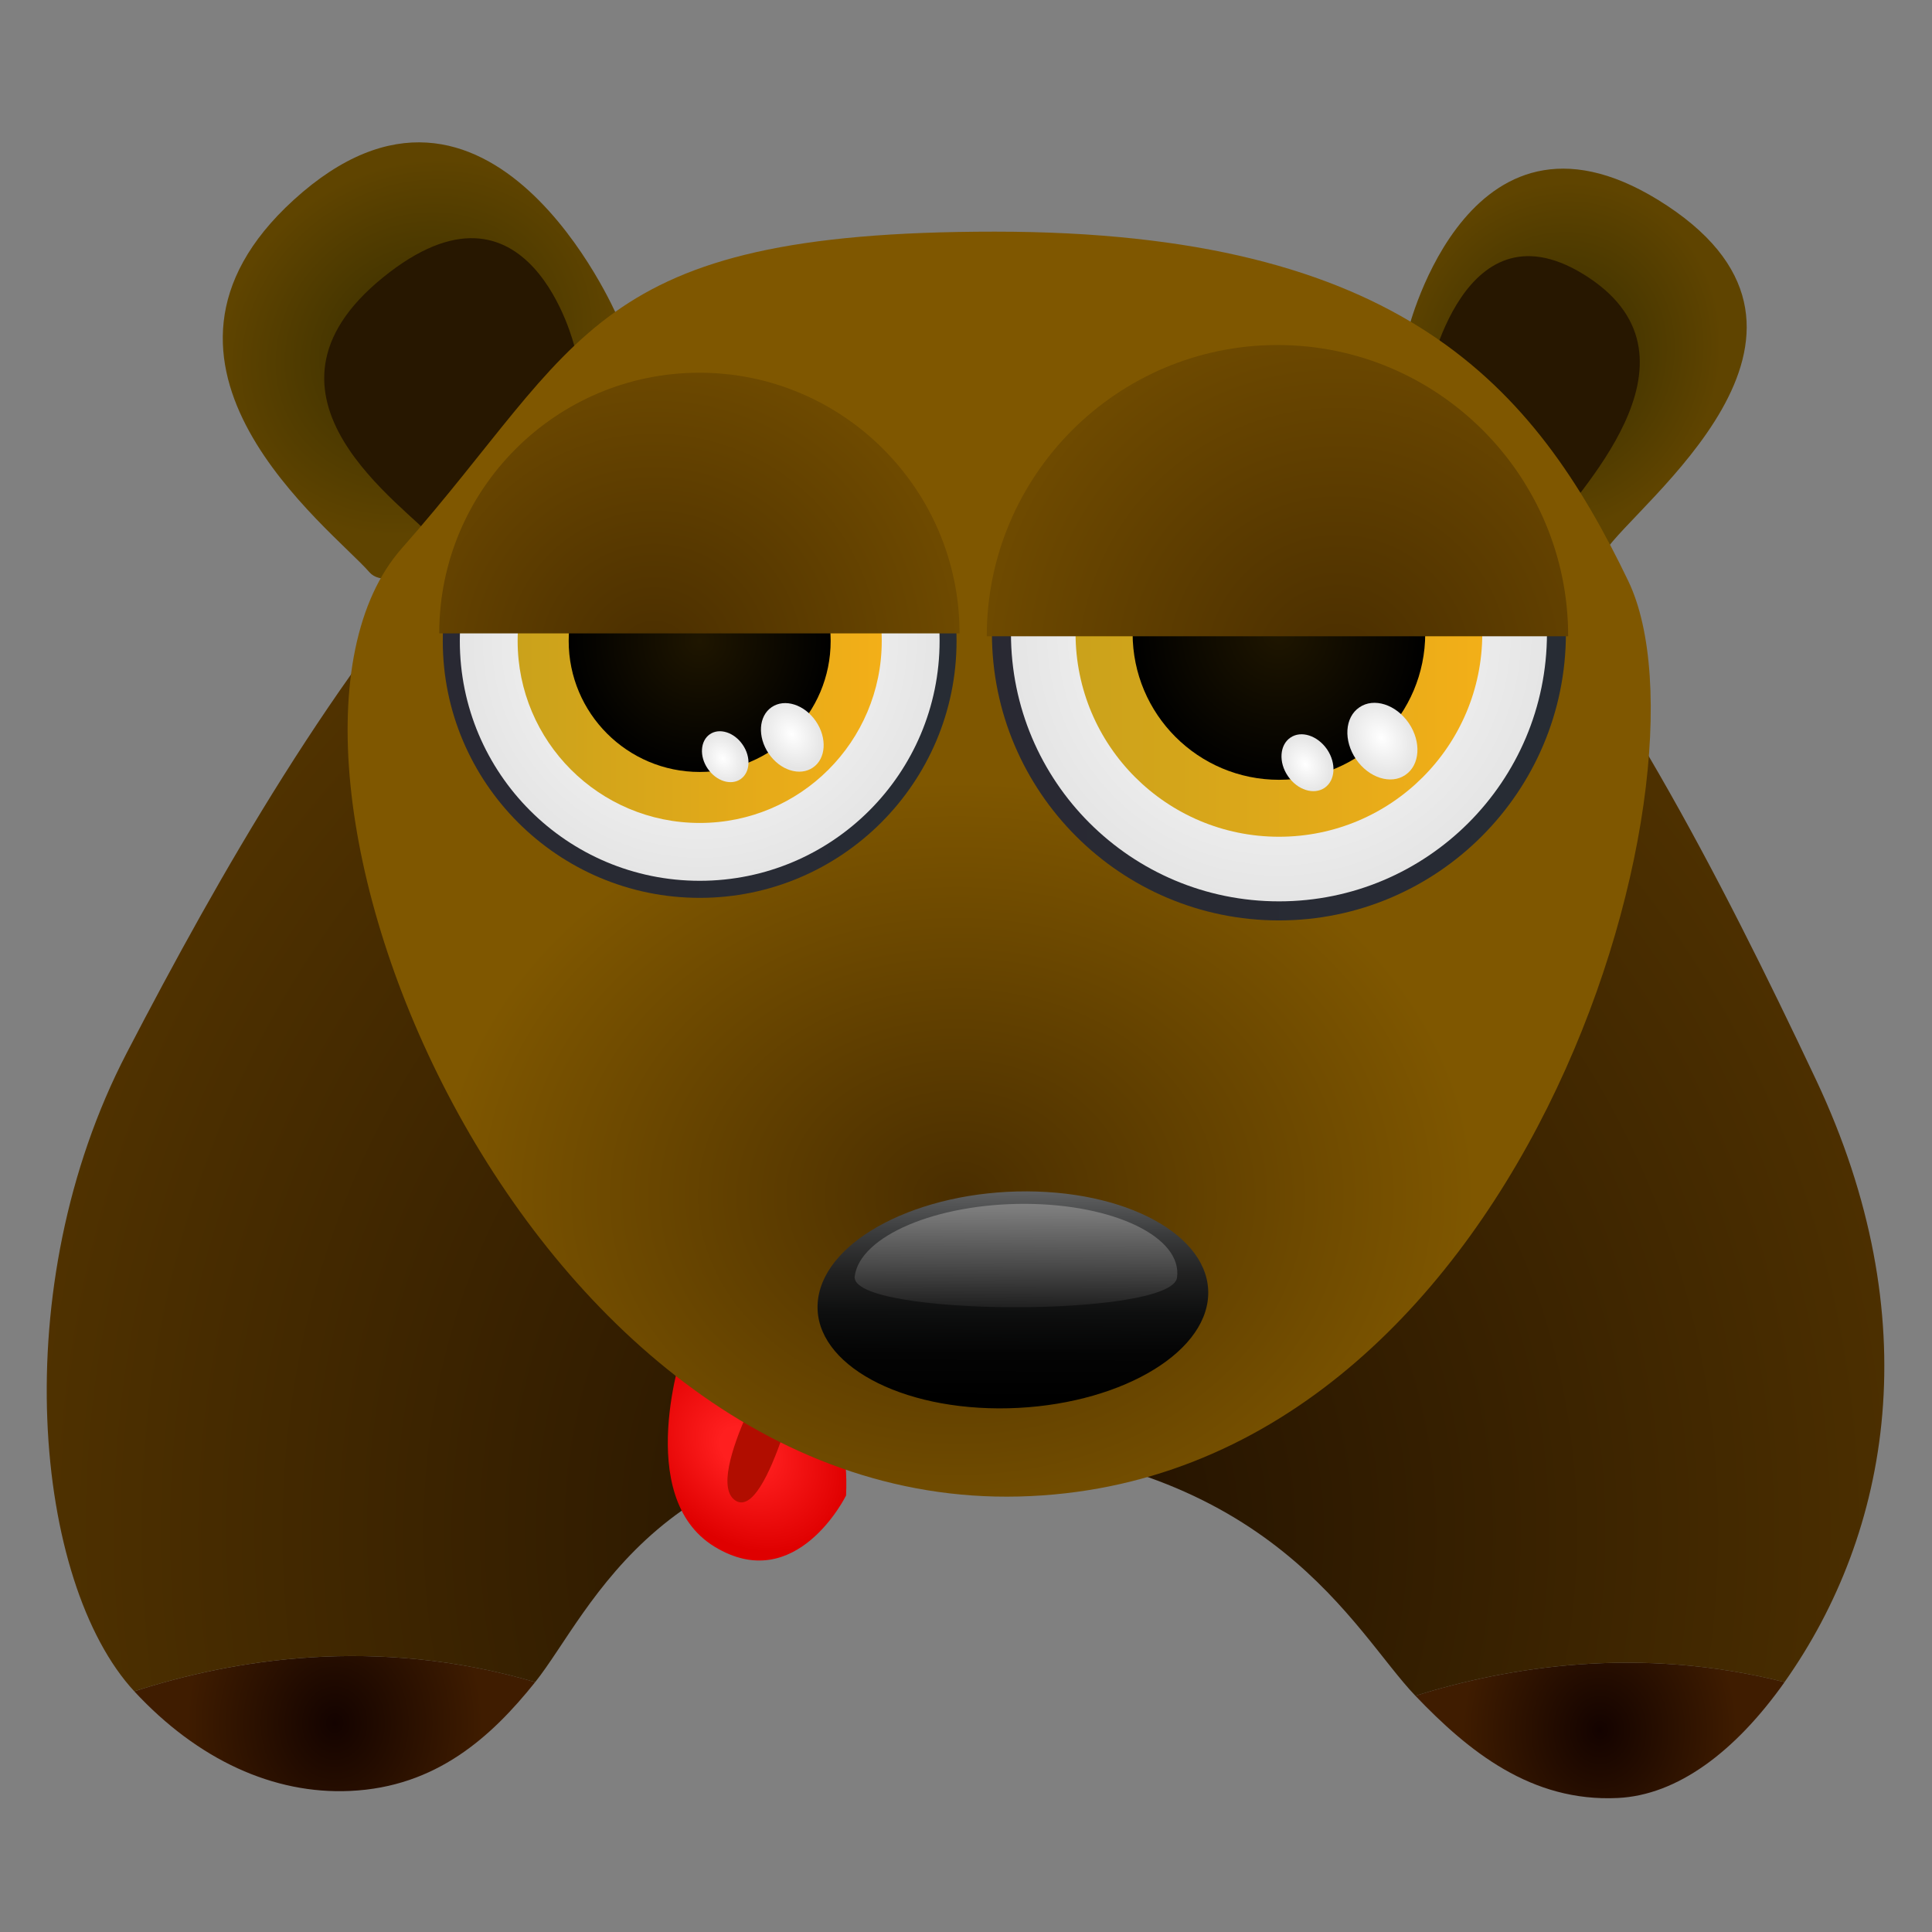 <?xml version="1.0" encoding="utf-8"?>
<!-- Generator: Adobe Illustrator 14.0.0, SVG Export Plug-In . SVG Version: 6.00 Build 43363)  -->
<!DOCTYPE svg PUBLIC "-//W3C//DTD SVG 1.1//EN" "http://www.w3.org/Graphics/SVG/1.1/DTD/svg11.dtd">
<svg version="1.1" id="图层_1" xmlns="http://www.w3.org/2000/svg" xmlns:xlink="http://www.w3.org/1999/xlink" x="0px" y="0px"
	 width="100px" height="100px" viewBox="0 0 100 100" enable-background="new 0 0 100 100" xml:space="preserve">
<rect x="0" y="0" width="100" height="100" fill="#808080" stroke="none"/>
<g>
	<g>
		
			<radialGradient id="SVGID_1_" cx="-1206.47" cy="-342.887" r="12.138" gradientTransform="matrix(-0.613 -0.323 -0.357 0.679 -781.458 -138.327)" gradientUnits="userSpaceOnUse">
			<stop  offset="0.213" style="stop-color:#3F3200"/>
			<stop  offset="1" style="stop-color:#5F4400"/>
		</radialGradient>
		<path fill="url(#SVGID_1_)" d="M72.882,17.105c0,0,3.222-13.208,13.42-6.452c10.199,6.755-1.608,15.38-3.241,17.904
			C81.423,31.083,70.908,23.178,72.882,17.105z"/>
		<path fill="#271700" d="M73.897,19.673c0,0,1.822-9.604,8.327-5.31c6.5,4.294-0.842,11.35-2.074,13.317
			C78.914,29.65,72.248,24.307,73.897,19.673z"/>
	</g>
	<g>
		
			<radialGradient id="SVGID_2_" cx="13.057" cy="373.184" r="12.175" gradientTransform="matrix(0.716 -0.493 0.435 0.632 -150.114 -211.442)" gradientUnits="userSpaceOnUse">
			<stop  offset="0.213" style="stop-color:#3F3200"/>
			<stop  offset="1" style="stop-color:#5F4400"/>
		</radialGradient>
		<path fill="url(#SVGID_2_)" d="M31.926,16.33c0,0-6.573-15.238-16.732-5.975c-9.367,8.54,1.954,16.992,3.93,19.266
			C21.104,31.896,34.378,22.284,31.926,16.33z"/>
		<path fill="#271700" d="M29.737,17.948c0,0-2.344-9.732-9.919-3.583c-7.574,6.151,1.223,11.827,2.717,13.612
			C24.03,29.76,31.776,22.459,29.737,17.948z"/>
	</g>
	<g>
		
			<radialGradient id="SVGID_3_" cx="82.814" cy="83.47" r="7.105" gradientTransform="matrix(1 0 0 1.127 0 -4.527)" gradientUnits="userSpaceOnUse">
			<stop  offset="0" style="stop-color:#140300"/>
			<stop  offset="1" style="stop-color:#3F1C00"/>
		</radialGradient>
		<path fill="url(#SVGID_3_)" d="M73.26,87.773c2.754,2.881,6.003,5.508,10.475,5.291c3.077-0.146,6.075-2.382,8.634-5.998
			C84.839,85.165,78.041,86.281,73.26,87.773z"/>
		
			<radialGradient id="SVGID_4_" cx="17.326" cy="83.155" r="7.658" gradientTransform="matrix(1 0 0 1.127 0 -4.527)" gradientUnits="userSpaceOnUse">
			<stop  offset="0" style="stop-color:#140300"/>
			<stop  offset="1" style="stop-color:#3F1C00"/>
		</radialGradient>
		<path fill="url(#SVGID_4_)" d="M6.951,87.543c3.292,3.555,7.222,5.338,11.165,5.156c4.459-0.2,7.315-2.793,9.585-5.633
			C19.465,84.647,11.999,85.904,6.951,87.543z"/>
		
			<radialGradient id="SVGID_5_" cx="51.775" cy="74.349" r="66.999" gradientTransform="matrix(1 0 0 1.127 0 -4.527)" gradientUnits="userSpaceOnUse">
			<stop  offset="0" style="stop-color:#1F0F00"/>
			<stop  offset="1" style="stop-color:#5F3D00"/>
		</radialGradient>
		<path fill="url(#SVGID_5_)" d="M93.996,55.886c-10.17-21.55-22.372-42.978-43.111-42.772c-20.742,0.205-34.57,22.6-44.332,41.398
			C0.262,66.63,1.765,81.938,6.951,87.543c5.048-1.639,12.514-2.896,20.75-0.477c2.898-3.63,6.507-13.299,22.369-12.378
			c15.862,0.913,19.973,9.717,23.189,13.085c4.781-1.492,11.579-2.608,19.108-0.707C97.865,79.291,99.822,68.239,93.996,55.886z"/>
	</g>
	<g>
		
			<radialGradient id="SVGID_6_" cx="18.652" cy="2.763" r="6.073" gradientTransform="matrix(-0.739 -0.674 -0.517 0.566 53.681 85.989)" gradientUnits="userSpaceOnUse">
			<stop  offset="0.213" style="stop-color:#FF1F1F"/>
			<stop  offset="1" style="stop-color:#DF0000"/>
		</radialGradient>
		<path fill="url(#SVGID_6_)" d="M43.792,77.408c0,0-2.581,5.24-6.819,2.641c-4.235-2.597-1.594-10.317-1.594-10.317
			S44.211,68.505,43.792,77.408z"/>
		<path fill="#B10D00" d="M41.716,70.027c0,0-1.946,8.772-3.658,7.636c-1.713-1.146,2.549-8.229,2.549-8.229L41.716,70.027z"/>
	</g>
	
		<radialGradient id="SVGID_7_" cx="-535.893" cy="119.55" r="26.849" gradientTransform="matrix(-1 0 0 -0.801 -486.339 157.687)" gradientUnits="userSpaceOnUse">
		<stop  offset="0" style="stop-color:#4A2E00"/>
		<stop  offset="1" style="stop-color:#7F5700"/>
	</radialGradient>
	<path fill="url(#SVGID_7_)" d="M52.737,77.459c26.027-0.651,36.415-37.25,31.54-47.391C79.402,19.929,72.506,11.99,51.484,11.99
		c-21.021,0-21.252,5.703-30.691,16.396C11.356,39.079,26.708,78.112,52.737,77.459z"/>
	<g>
		
			<linearGradient id="SVGID_8_" gradientUnits="userSpaceOnUse" x1="-55.96" y1="103.374" x2="-55.96" y2="91.891" gradientTransform="matrix(-0.827 -0.004 -0.103 0.984 16.253 -29.504)">
			<stop  offset="0" style="stop-color:#000000"/>
			<stop  offset="0.207" style="stop-color:#040404"/>
			<stop  offset="0.397" style="stop-color:#0E0F0F"/>
			<stop  offset="0.58" style="stop-color:#212121"/>
			<stop  offset="0.758" style="stop-color:#3A3B3C"/>
			<stop  offset="0.932" style="stop-color:#5B5C5D"/>
			<stop  offset="1" style="stop-color:#6A6B6C"/>
		</linearGradient>
		<path fill="url(#SVGID_8_)" d="M42.343,67.242c-0.405,3.104,3.776,5.632,9.346,5.655c5.57,0.019,10.415-2.477,10.823-5.578
			c0.403-3.101-3.781-5.631-9.352-5.654C47.591,61.647,42.748,64.138,42.343,67.242z"/>
		
			<linearGradient id="SVGID_9_" gradientUnits="userSpaceOnUse" x1="-55.995" y1="92.151" x2="-55.995" y2="99.198" gradientTransform="matrix(-0.827 -0.004 -0.103 0.984 16.253 -29.504)">
			<stop  offset="0" style="stop-color:#8C8C8C"/>
			<stop  offset="0.196" style="stop-color:#7A7A7A"/>
			<stop  offset="0.591" style="stop-color:#4A4A4A"/>
			<stop  offset="1" style="stop-color:#131313"/>
		</linearGradient>
		<path fill="url(#SVGID_9_)" d="M44.239,66.063c-0.275,2.088,16.413,2.155,16.685,0.063c0.275-2.087-3.241-3.795-7.85-3.815
			C48.467,62.294,44.512,63.975,44.239,66.063z"/>
	</g>
	<g>
		<g>
			<path fill="#FFFFFF" d="M66.202,19.141c7.516,0,13.636,6.129,13.636,13.642c0,7.526-6.12,13.648-13.636,13.648
				c-7.526,0-13.647-6.122-13.647-13.648C52.555,25.27,58.676,19.141,66.202,19.141z"/>
			
				<linearGradient id="SVGID_10_" gradientUnits="userSpaceOnUse" x1="-23.632" y1="32.786" x2="6.077" y2="32.786" gradientTransform="matrix(-1 0 0 1 57.419 0)">
				<stop  offset="0" style="stop-color:#272C34"/>
				<stop  offset="1" style="stop-color:#292933"/>
			</linearGradient>
			<path fill="url(#SVGID_10_)" d="M51.342,32.783c0,8.193,6.661,14.858,14.86,14.858c8.188,0,14.849-6.665,14.849-14.858
				c0-8.188-6.661-14.852-14.849-14.852C58.003,17.932,51.342,24.596,51.342,32.783z M52.555,32.783
				c0-7.513,6.121-13.642,13.647-13.642c7.516,0,13.636,6.129,13.636,13.642c0,7.526-6.12,13.648-13.636,13.648
				C58.676,46.432,52.555,40.31,52.555,32.783z"/>
		</g>
		
			<radialGradient id="SVGID_11_" cx="-8.78" cy="32.787" r="13.87" gradientTransform="matrix(-1 0 0 1 57.419 0)" gradientUnits="userSpaceOnUse">
			<stop  offset="0" style="stop-color:#FFFFFF"/>
			<stop  offset="1" style="stop-color:#E5E5E5"/>
		</radialGradient>
		<path fill="url(#SVGID_11_)" d="M52.327,32.783c0,7.667,6.209,13.871,13.875,13.871c7.655,0,13.868-6.205,13.868-13.871
			c0-7.661-6.213-13.864-13.868-13.864C58.536,18.919,52.327,25.122,52.327,32.783z"/>
		
			<linearGradient id="SVGID_12_" gradientUnits="userSpaceOnUse" x1="-19.304" y1="32.787" x2="1.748" y2="32.787" gradientTransform="matrix(-1 0 0 1 57.419 0)">
			<stop  offset="0" style="stop-color:#F3AF18"/>
			<stop  offset="1" style="stop-color:#CAA21B"/>
		</linearGradient>
		<path fill="url(#SVGID_12_)" d="M55.671,32.783c0,5.819,4.716,10.527,10.531,10.527c5.811,0,10.521-4.708,10.521-10.527
			c0-5.808-4.71-10.52-10.521-10.52C60.387,22.263,55.671,26.975,55.671,32.783z"/>
		
			<radialGradient id="SVGID_13_" cx="-8.778" cy="32.788" r="7.574" gradientTransform="matrix(-1 0 0 1 57.419 0)" gradientUnits="userSpaceOnUse">
			<stop  offset="0" style="stop-color:#1F1600"/>
			<stop  offset="1" style="stop-color:#000000"/>
		</radialGradient>
		<path fill="url(#SVGID_13_)" d="M58.624,32.783c0,4.186,3.391,7.579,7.578,7.579c4.179,0,7.568-3.393,7.568-7.579
			c0-4.182-3.39-7.569-7.568-7.569C62.015,25.214,58.624,28.602,58.624,32.783z"/>
		
			<radialGradient id="SVGID_14_" cx="-241.799" cy="-110.218" r="2.117" gradientTransform="matrix(-0.644 0.441 0.564 0.826 -22.057 235.859)" gradientUnits="userSpaceOnUse">
			<stop  offset="0" style="stop-color:#FFFFFF"/>
			<stop  offset="1" style="stop-color:#E5E5E5"/>
		</radialGradient>
		<path fill="url(#SVGID_14_)" d="M70.188,39.297c0.661,0.968,1.809,1.329,2.557,0.811c0.756-0.514,0.833-1.71,0.175-2.678
			c-0.661-0.968-1.809-1.337-2.561-0.816C69.603,37.126,69.529,38.331,70.188,39.297z"/>
		
			<radialGradient id="SVGID_15_" cx="-189.694" cy="-282.399" r="2.119" gradientTransform="matrix(-0.478 0.327 0.419 0.612 95.215 274.413)" gradientUnits="userSpaceOnUse">
			<stop  offset="0" style="stop-color:#FFFFFF"/>
			<stop  offset="1" style="stop-color:#E5E5E5"/>
		</radialGradient>
		<path fill="url(#SVGID_15_)" d="M66.661,40.169c0.489,0.72,1.339,0.991,1.903,0.608c0.557-0.384,0.611-1.273,0.125-1.99
			c-0.495-0.717-1.343-0.991-1.899-0.607C66.232,38.56,66.171,39.453,66.661,40.169z"/>
	</g>
	<g>
		<g>
			<path fill="#FFFFFF" d="M36.219,20.961c6.728,0,12.209,5.484,12.209,12.213c0,6.734-5.482,12.214-12.209,12.214
				c-6.736,0-12.213-5.48-12.213-12.214C24.006,26.446,29.483,20.961,36.219,20.961z"/>
			
				<linearGradient id="SVGID_16_" gradientUnits="userSpaceOnUse" x1="7.908" y1="33.176" x2="34.501" y2="33.176" gradientTransform="matrix(-1 0 0 1 57.419 0)">
				<stop  offset="0" style="stop-color:#272C34"/>
				<stop  offset="1" style="stop-color:#292933"/>
			</linearGradient>
			<path fill="url(#SVGID_16_)" d="M22.918,33.174c0,7.332,5.962,13.299,13.301,13.299c7.33,0,13.292-5.968,13.292-13.299
				c0-7.331-5.962-13.297-13.292-13.297C28.88,19.877,22.918,25.844,22.918,33.174z M24.006,33.174
				c0-6.729,5.477-12.213,12.213-12.213c6.728,0,12.209,5.484,12.209,12.213c0,6.734-5.482,12.214-12.209,12.214
				C29.483,45.389,24.006,39.909,24.006,33.174z"/>
		</g>
		
			<radialGradient id="SVGID_17_" cx="21.202" cy="33.176" r="12.415" gradientTransform="matrix(-1 0 0 1 57.419 0)" gradientUnits="userSpaceOnUse">
			<stop  offset="0" style="stop-color:#FFFFFF"/>
			<stop  offset="1" style="stop-color:#E5E5E5"/>
		</radialGradient>
		<path fill="url(#SVGID_17_)" d="M23.8,33.174c0,6.86,5.559,12.416,12.419,12.416c6.853,0,12.414-5.556,12.414-12.416
			c0-6.858-5.561-12.413-12.414-12.413C29.359,20.762,23.8,26.316,23.8,33.174z"/>
		
			<linearGradient id="SVGID_18_" gradientUnits="userSpaceOnUse" x1="11.779" y1="33.175" x2="30.625" y2="33.175" gradientTransform="matrix(-1 0 0 1 57.419 0)">
			<stop  offset="0" style="stop-color:#F3AF18"/>
			<stop  offset="1" style="stop-color:#CAA21B"/>
		</linearGradient>
		<path fill="url(#SVGID_18_)" d="M26.793,33.174c0,5.208,4.222,9.422,9.426,9.422c5.202,0,9.42-4.214,9.42-9.422
			c0-5.199-4.219-9.42-9.42-9.42C31.015,23.754,26.793,27.976,26.793,33.174z"/>
		
			<radialGradient id="SVGID_19_" cx="21.204" cy="33.177" r="6.78" gradientTransform="matrix(-1 0 0 1 57.419 0)" gradientUnits="userSpaceOnUse">
			<stop  offset="0" style="stop-color:#1F1600"/>
			<stop  offset="1" style="stop-color:#000000"/>
		</radialGradient>
		<path fill="url(#SVGID_19_)" d="M29.435,33.174c0,3.746,3.038,6.783,6.784,6.783c3.742,0,6.776-3.038,6.776-6.783
			c0-3.743-3.034-6.777-6.776-6.777C32.473,26.397,29.435,29.431,29.435,33.174z"/>
		
			<radialGradient id="SVGID_20_" cx="-209.639" cy="-127.616" r="1.895" gradientTransform="matrix(-0.644 0.441 0.564 0.826 -22.057 235.859)" gradientUnits="userSpaceOnUse">
			<stop  offset="0" style="stop-color:#FFFFFF"/>
			<stop  offset="1" style="stop-color:#E5E5E5"/>
		</radialGradient>
		<path fill="url(#SVGID_20_)" d="M39.787,39.003c0.589,0.869,1.617,1.191,2.29,0.725c0.676-0.457,0.745-1.529,0.154-2.396
			c-0.59-0.865-1.617-1.194-2.292-0.728C39.264,37.062,39.199,38.138,39.787,39.003z"/>
		
			<radialGradient id="SVGID_21_" cx="-147.028" cy="-305.678" r="1.897" gradientTransform="matrix(-0.478 0.327 0.419 0.612 95.215 274.413)" gradientUnits="userSpaceOnUse">
			<stop  offset="0" style="stop-color:#FFFFFF"/>
			<stop  offset="1" style="stop-color:#E5E5E5"/>
		</radialGradient>
		<path fill="url(#SVGID_21_)" d="M36.629,39.783c0.44,0.647,1.201,0.889,1.703,0.546c0.5-0.346,0.549-1.14,0.11-1.781
			c-0.439-0.643-1.201-0.885-1.698-0.545C36.246,38.343,36.191,39.144,36.629,39.783z"/>
	</g>
	<radialGradient id="SVGID_22_" cx="33.868" cy="34.106" r="23.305" gradientUnits="userSpaceOnUse">
		<stop  offset="0" style="stop-color:#4A2E00"/>
		<stop  offset="1" style="stop-color:#7F5700"/>
	</radialGradient>
	<path fill="url(#SVGID_22_)" d="M36.202,19.292c-7.427,0-13.466,6.047-13.466,13.476c0,0.006,0,0.011,0,0.016h26.929
		c0-0.005,0-0.01,0-0.016C49.664,25.338,43.625,19.292,36.202,19.292z"/>
	<radialGradient id="SVGID_23_" cx="69.272" cy="34.554" r="26.89" gradientUnits="userSpaceOnUse">
		<stop  offset="0" style="stop-color:#4A2E00"/>
		<stop  offset="1" style="stop-color:#7F5700"/>
	</radialGradient>
	<path fill="url(#SVGID_23_)" d="M66.125,17.858c-8.303,0-15.049,6.756-15.049,15.059c0,0.004,0,0.011,0,0.016h30.092
		c0-0.004,0-0.011,0-0.016C81.168,24.615,74.422,17.858,66.125,17.858z"/>
</g>
</svg>
